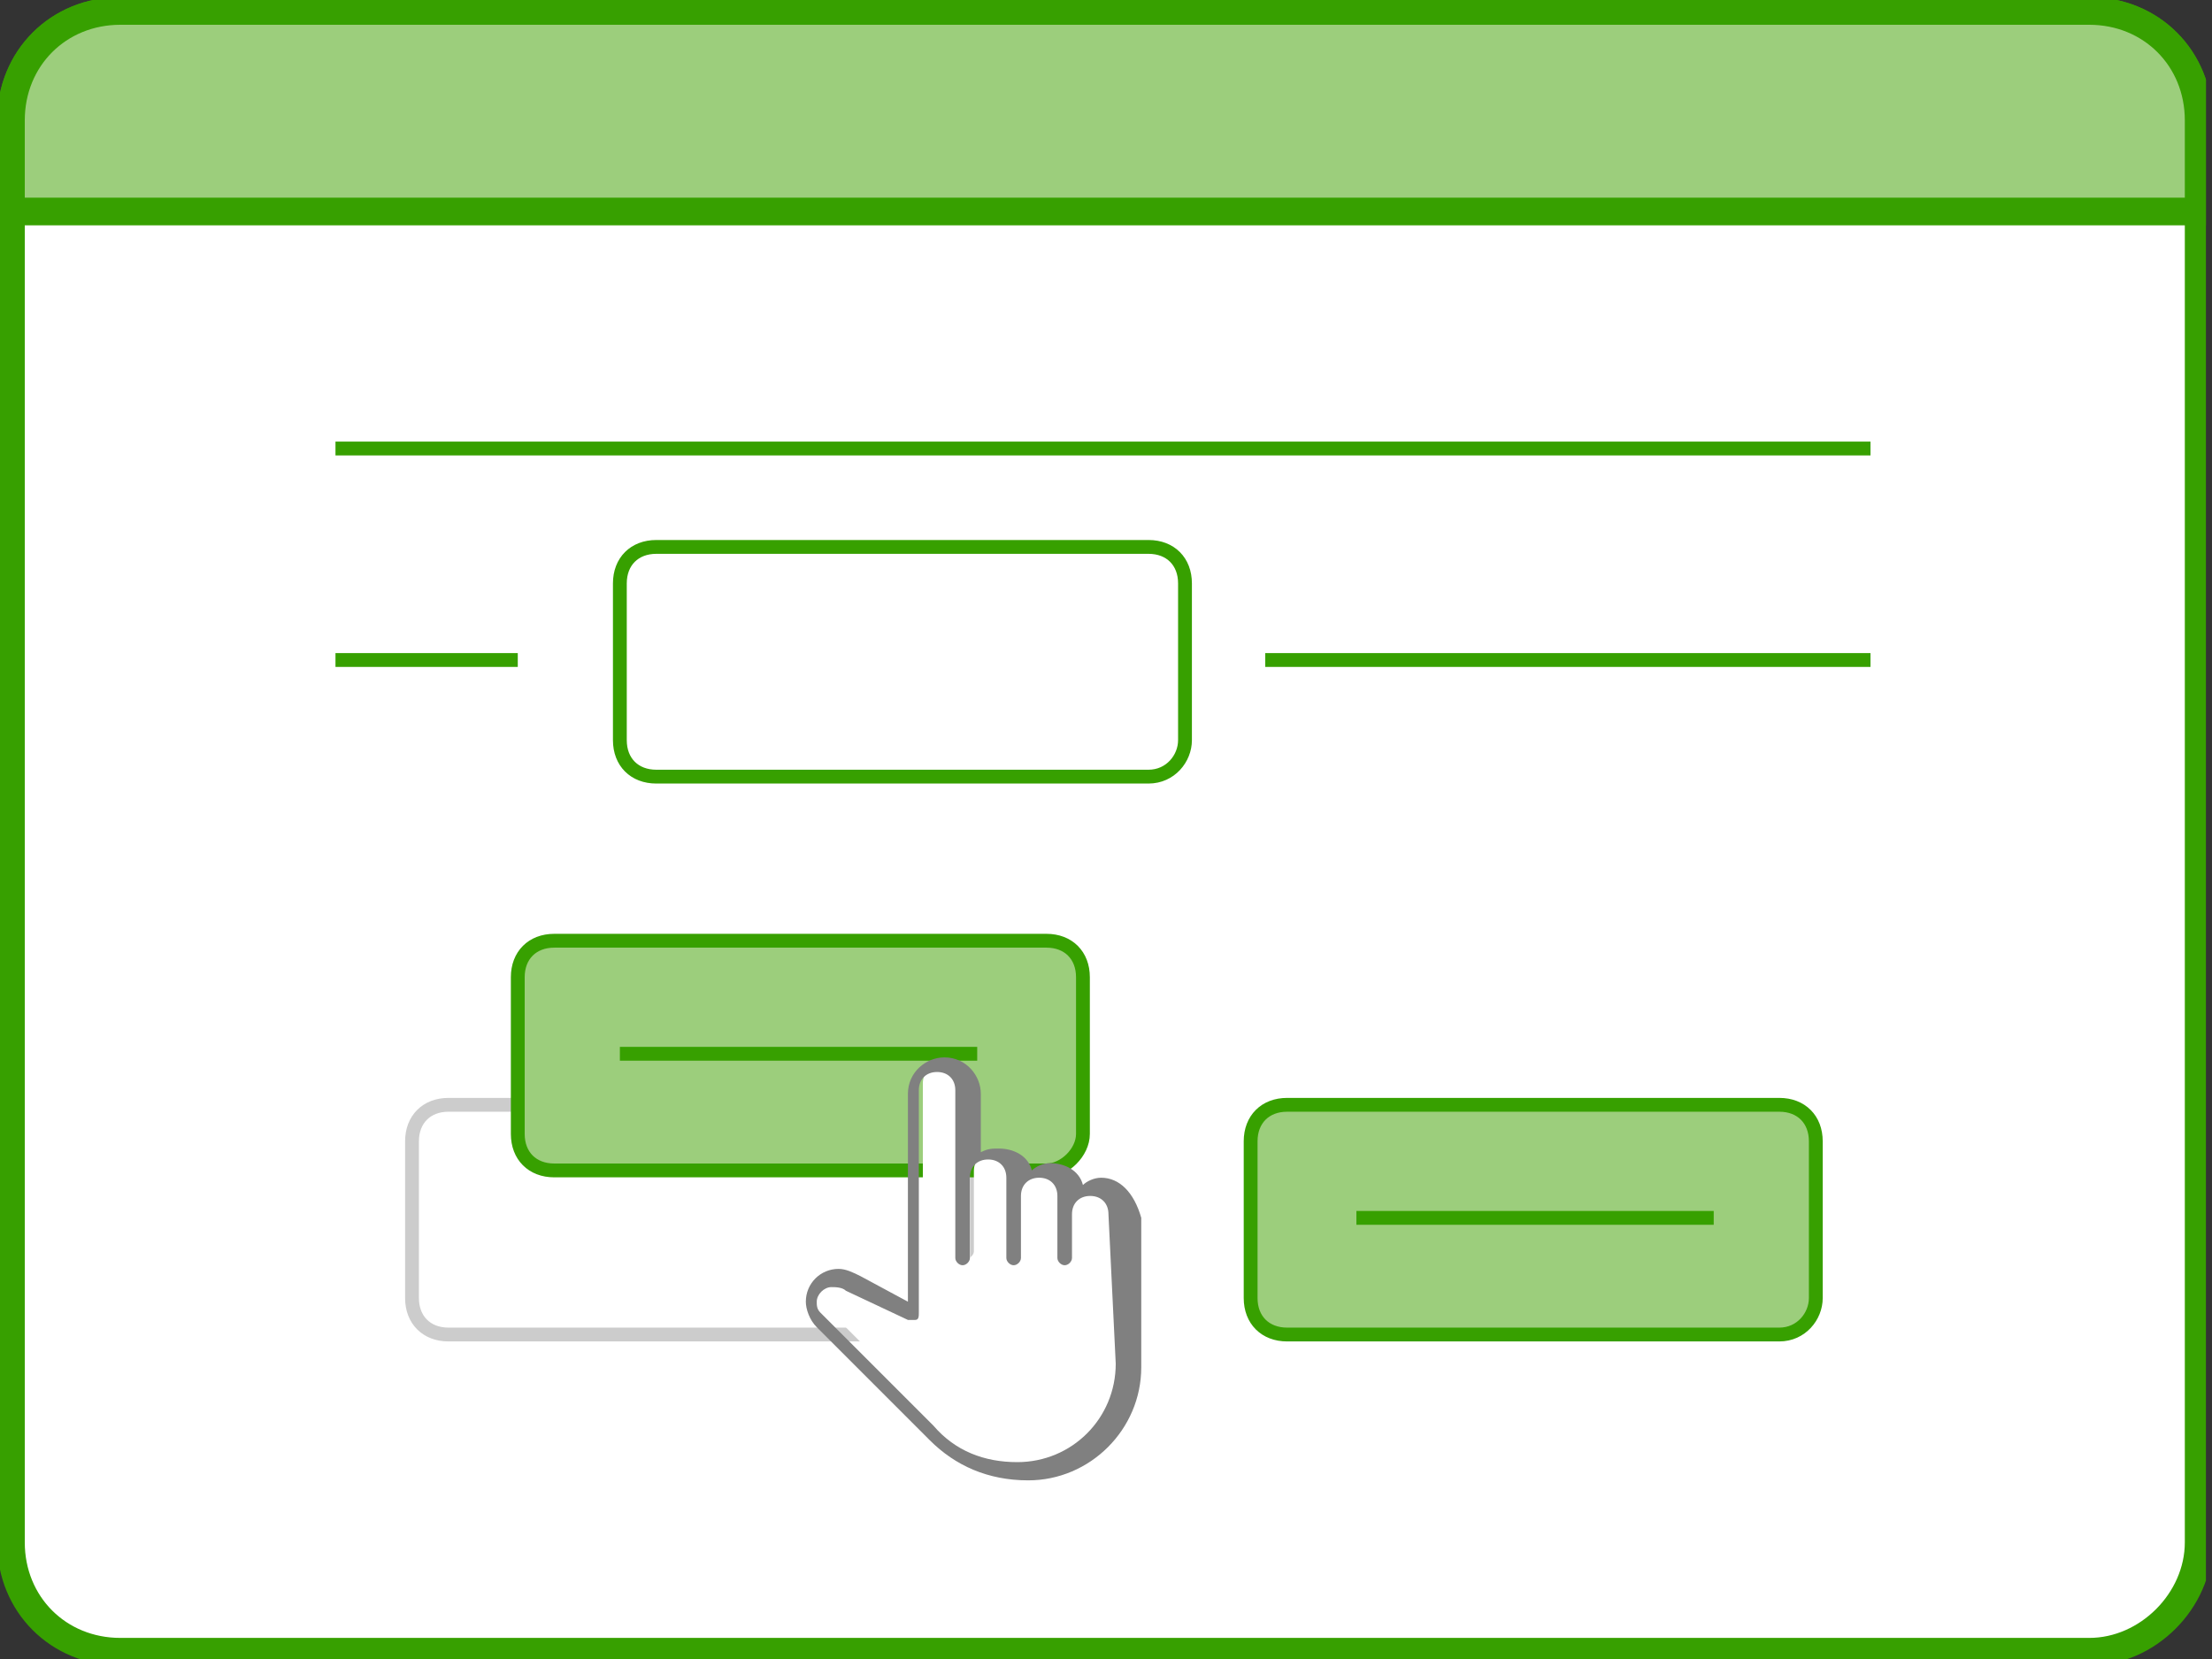 <svg width="80" height="60" viewBox="0 0 80 60" fill="none" xmlns="http://www.w3.org/2000/svg">
<rect x="0" y="0" width="80" height="60" fill="#333333" stroke="none"/>
<g clip-path="url(#clip0)">
<path d="M75.561 59.737H4.352C2.11 59.737 0.396 58.023 0.396 55.781V4.353C0.396 2.111 2.11 0.396 4.352 0.396H75.561C77.803 0.396 79.517 2.111 79.517 4.353V55.781C79.517 57.891 77.671 59.737 75.561 59.737Z" fill="white" stroke="#37A000" stroke-miterlimit="10"/>
<path d="M79.517 7.649H0.396V4.353C0.396 2.111 2.11 0.396 4.352 0.396H75.561C77.803 0.396 79.517 2.111 79.517 4.353V7.649Z" fill="#9CCE7C" stroke="#37A000" stroke-miterlimit="10"/>
<path d="M41.538 28.088H23.736C22.945 28.088 22.418 27.561 22.418 26.769V21.099C22.418 20.308 22.945 19.78 23.736 19.78H41.538C42.33 19.78 42.857 20.308 42.857 21.099V26.769C42.857 27.429 42.33 28.088 41.538 28.088Z" fill="white" stroke="#37A000" stroke-width="0.5" stroke-miterlimit="10"/>
<path d="M34.022 48.265H16.22C15.429 48.265 14.901 47.737 14.901 46.946V41.276C14.901 40.484 15.429 39.957 16.22 39.957H34.022C34.813 39.957 35.341 40.484 35.341 41.276V46.946C35.341 47.605 34.813 48.265 34.022 48.265Z" fill="white" stroke="#CCCCCC" stroke-width="0.5" stroke-miterlimit="10"/>
<path d="M37.847 42.33H20.045C19.253 42.33 18.726 41.803 18.726 41.011V35.341C18.726 34.55 19.253 34.023 20.045 34.023H37.847C38.638 34.023 39.166 34.55 39.166 35.341V41.011C39.166 41.671 38.506 42.33 37.847 42.33Z" fill="#9CCE7C" stroke="#37A000" stroke-width="0.5" stroke-miterlimit="10"/>
<path d="M22.419 38.111H35.342" stroke="#37A000" stroke-width="0.5" stroke-miterlimit="10"/>
<path d="M64.352 48.265H46.55C45.758 48.265 45.231 47.737 45.231 46.946V41.276C45.231 40.484 45.758 39.957 46.55 39.957H64.352C65.143 39.957 65.671 40.484 65.671 41.276V46.946C65.671 47.605 65.143 48.265 64.352 48.265Z" fill="#9CCE7C" stroke="#37A000" stroke-width="0.5" stroke-miterlimit="10"/>
<path d="M49.056 44.046H61.979" stroke="#37A000" stroke-width="0.5" stroke-miterlimit="10"/>
<path d="M39.574 43.009C39.178 43.009 38.914 43.273 38.914 43.668V45.251C38.914 45.383 38.782 45.514 38.651 45.514C38.519 45.514 38.387 45.383 38.387 45.251V43.009C38.387 42.613 38.123 42.35 37.727 42.35C37.332 42.35 37.068 42.613 37.068 43.009V45.251C37.068 45.383 36.936 45.514 36.804 45.514C36.673 45.514 36.541 45.383 36.541 45.251V42.35C36.541 41.954 36.277 41.69 35.881 41.69C35.486 41.69 35.222 41.954 35.222 42.35V45.251C35.222 45.383 35.09 45.514 34.958 45.514C34.826 45.514 34.695 45.383 34.695 45.251V39.185C34.695 38.789 34.431 38.525 34.035 38.525C33.64 38.525 33.376 38.789 33.376 39.185V47.229C33.376 47.361 33.376 47.492 33.244 47.492C33.112 47.492 32.98 47.492 32.98 47.492L30.738 46.438C30.607 46.306 30.343 46.306 30.211 46.306C29.947 46.306 29.684 46.569 29.684 46.833C29.684 46.965 29.684 47.097 29.816 47.229L33.903 51.317C34.695 52.108 35.749 52.635 36.936 52.635C38.914 52.635 40.497 51.053 40.497 49.075V43.668C40.101 43.273 39.837 43.009 39.574 43.009Z" fill="white"/>
<path d="M39.825 42.594C39.561 42.594 39.297 42.726 39.166 42.858C39.034 42.33 38.506 42.066 37.979 42.066C37.715 42.066 37.451 42.198 37.319 42.33C37.188 41.803 36.66 41.539 36.133 41.539C35.869 41.539 35.737 41.539 35.473 41.671V39.561C35.473 38.901 34.946 38.242 34.154 38.242C33.495 38.242 32.836 38.77 32.836 39.561V47.077L31.122 46.154C30.858 46.022 30.594 45.891 30.33 45.891C29.671 45.891 29.144 46.418 29.144 47.077C29.144 47.341 29.275 47.737 29.539 48L33.627 52.088C34.55 53.011 35.737 53.539 37.188 53.539C39.429 53.539 41.275 51.693 41.275 49.451V44.044C41.012 43.121 40.484 42.594 39.825 42.594ZM40.352 49.319C40.352 51.297 38.77 52.88 36.792 52.88C35.605 52.88 34.55 52.484 33.759 51.561L29.671 47.473C29.539 47.341 29.539 47.209 29.539 47.077C29.539 46.814 29.803 46.55 30.067 46.55C30.198 46.55 30.462 46.55 30.594 46.682L32.836 47.737C32.968 47.737 33.1 47.737 33.1 47.737C33.231 47.737 33.231 47.605 33.231 47.473V39.429C33.231 39.033 33.495 38.77 33.891 38.77C34.286 38.77 34.55 39.033 34.55 39.429V45.495C34.55 45.627 34.682 45.759 34.814 45.759C34.946 45.759 35.078 45.627 35.078 45.495V42.594C35.078 42.198 35.341 41.934 35.737 41.934C36.133 41.934 36.396 42.198 36.396 42.594V45.495C36.396 45.627 36.528 45.759 36.66 45.759C36.792 45.759 36.924 45.627 36.924 45.495V43.253C36.924 42.858 37.188 42.594 37.583 42.594C37.979 42.594 38.242 42.858 38.242 43.253V45.495C38.242 45.627 38.374 45.759 38.506 45.759C38.638 45.759 38.77 45.627 38.77 45.495V43.913C38.77 43.517 39.034 43.253 39.429 43.253C39.825 43.253 40.089 43.517 40.089 43.913L40.352 49.319Z" fill="#808080"/>
<path d="M12.133 16.221H67.649" stroke="#37A000" stroke-width="0.5" stroke-miterlimit="10"/>
<path d="M12.133 23.87H18.726" stroke="#37A000" stroke-width="0.5" stroke-miterlimit="10"/>
<path d="M45.759 23.87H67.649" stroke="#37A000" stroke-width="0.5" stroke-miterlimit="10"/>
</g>
<defs>
<clipPath id="clip0">
<rect width="79.78" height="60" fill="white"/>
</clipPath>
</defs>
</svg>
